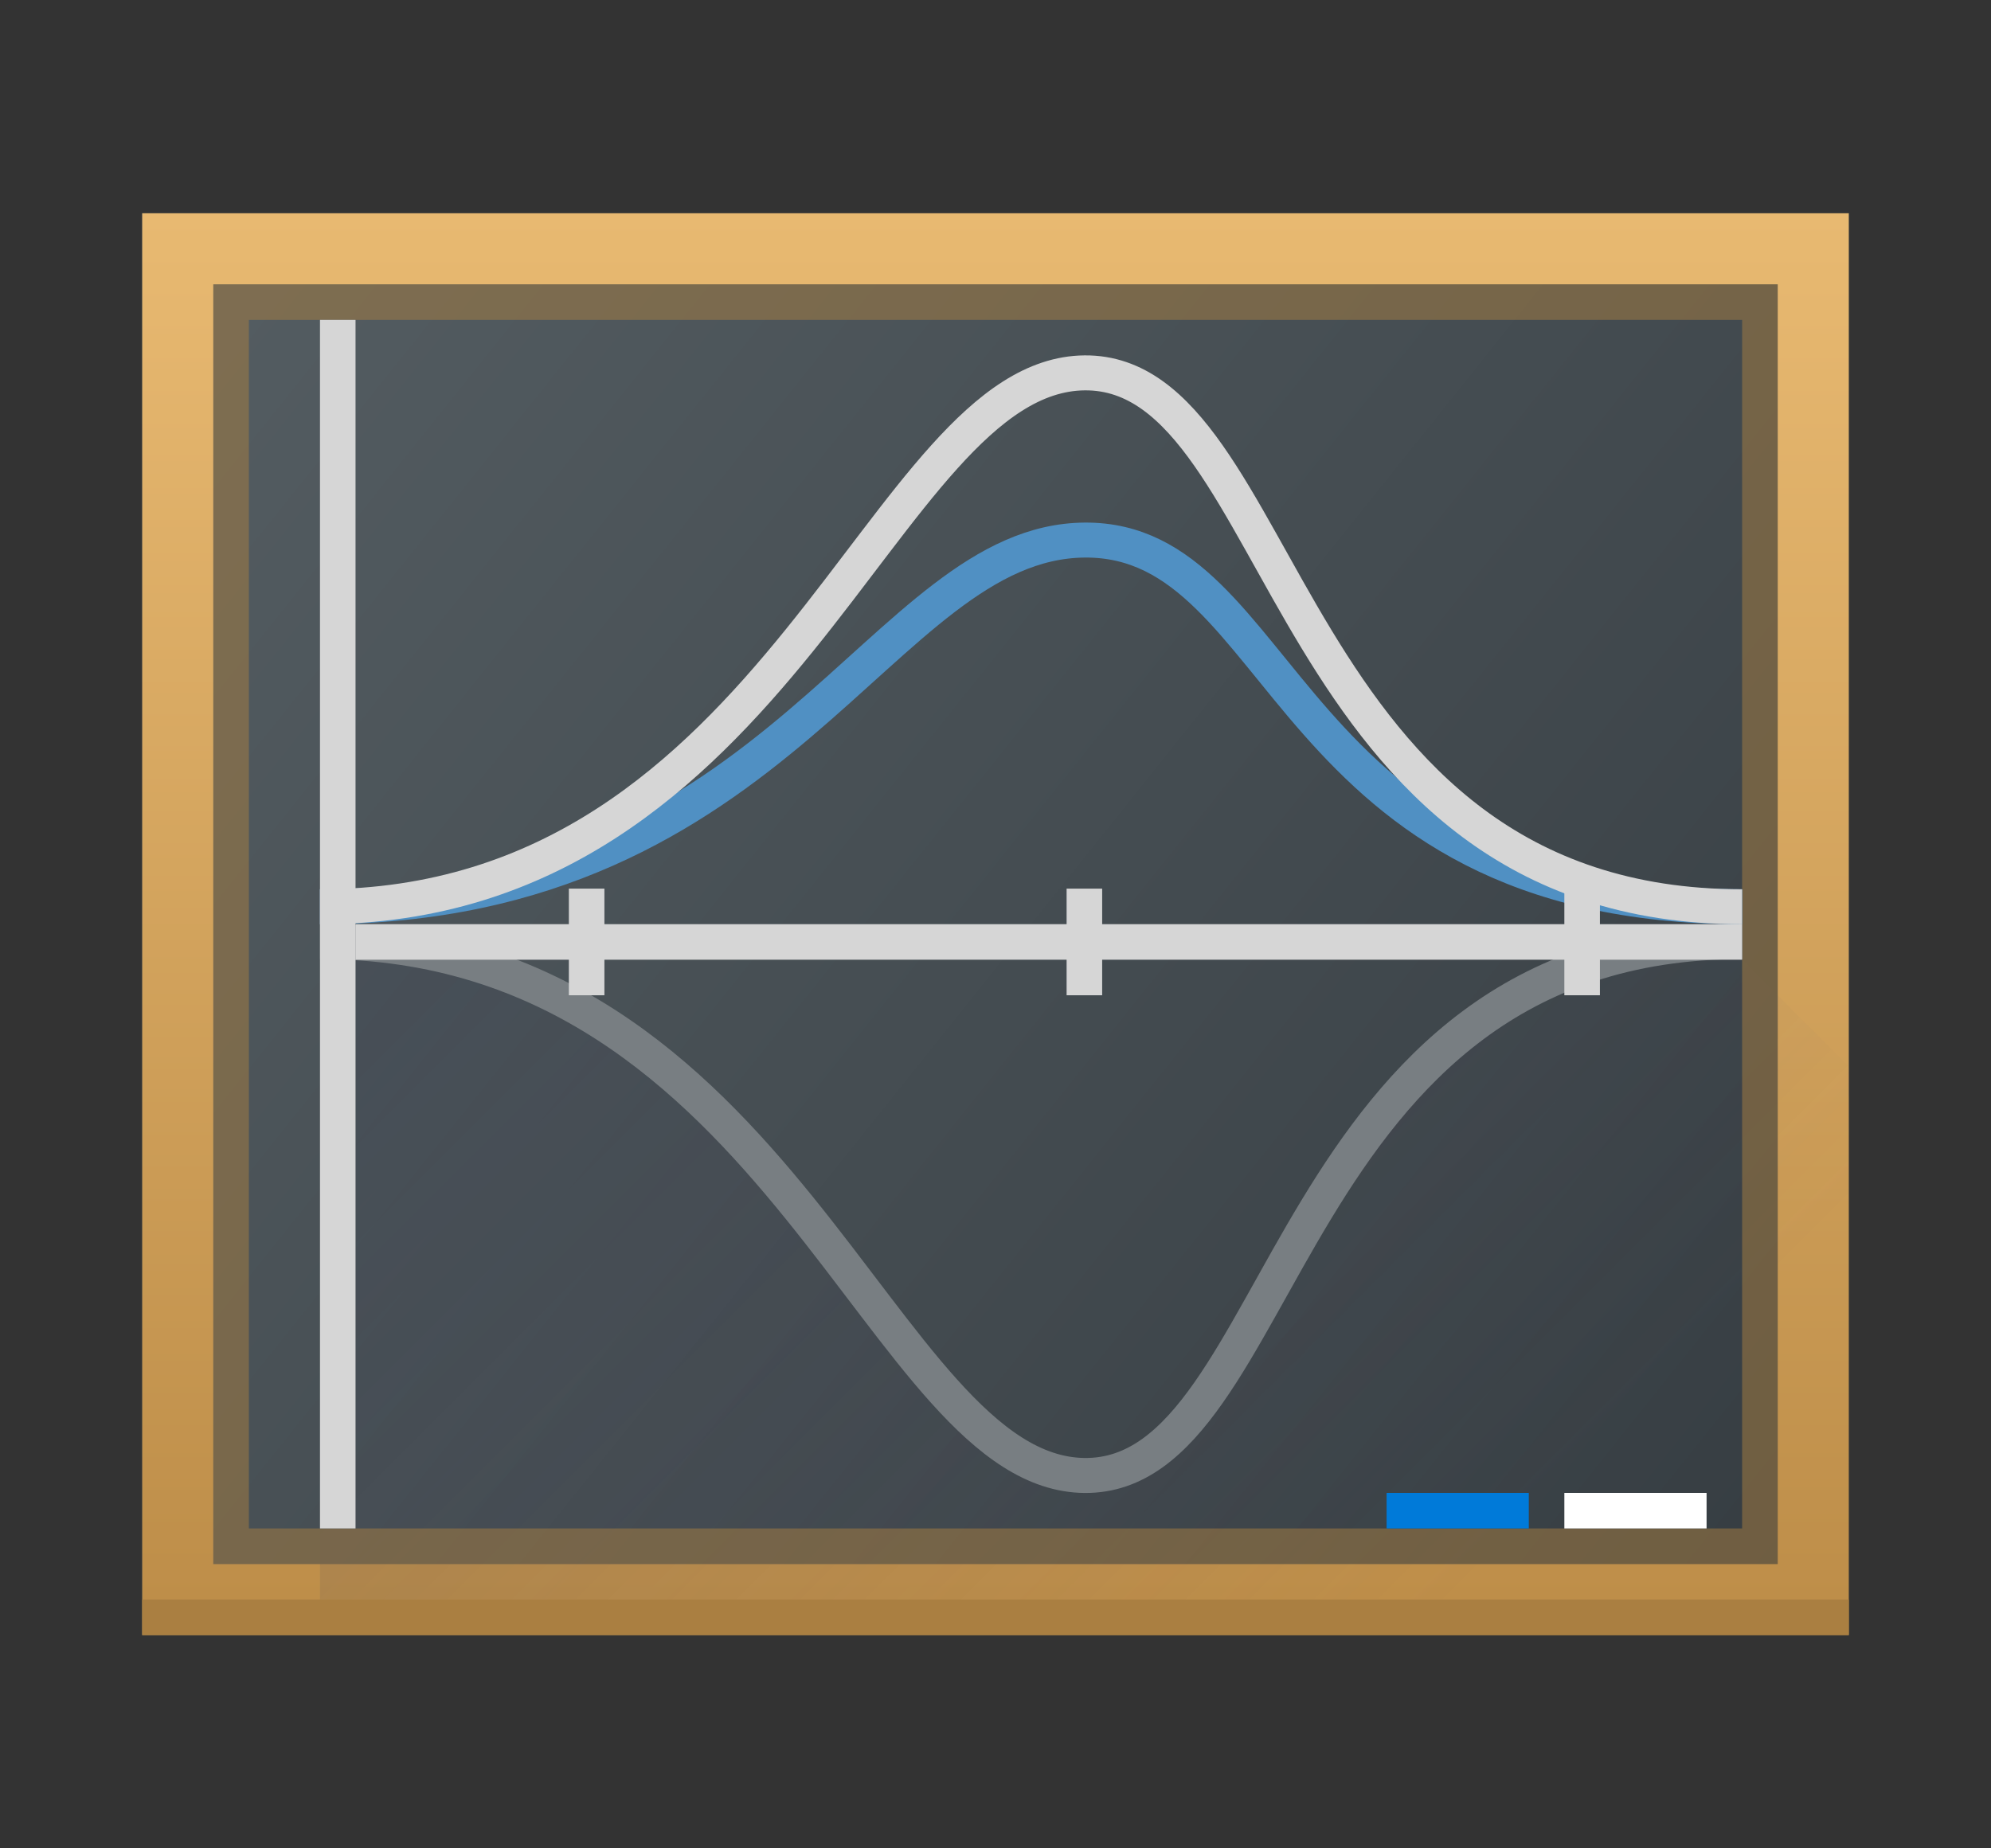 <?xml version="1.0" encoding="UTF-8" standalone="no"?>
<svg
   xmlns:dc="http://purl.org/dc/elements/1.1/"
   xmlns:cc="http://creativecommons.org/ns#"
   xmlns:rdf="http://www.w3.org/1999/02/22-rdf-syntax-ns#"
   xmlns:svg="http://www.w3.org/2000/svg"
   xmlns="http://www.w3.org/2000/svg"
   xmlns:sodipodi="http://sodipodi.sourceforge.net/DTD/sodipodi-0.dtd"
   xmlns:inkscape="http://www.inkscape.org/namespaces/inkscape"
   width="56"
   height="52"
   id="svg2"
   version="1.1"
   inkscape:version="0.91 r13725"
   sodipodi:docname="school.svg">
  <rect width="100%" height="100%" fill="#333333" stroke="none"/>
  <sodipodi:namedview
     pagecolor="#ffffff"
     bordercolor="#666666"
     borderopacity="1"
     objecttolerance="10"
     gridtolerance="10"
     guidetolerance="10"
     inkscape:pageopacity="0"
     inkscape:pageshadow="2"
     inkscape:window-width="944"
     inkscape:window-height="1045"
     id="namedview63"
     showgrid="false"
     inkscape:zoom="4.9166667"
     inkscape:cx="27.852632"
     inkscape:cy="40.271186"
     inkscape:window-x="2326"
     inkscape:window-y="0"
     inkscape:window-maximized="0"
     inkscape:current-layer="svg2" />
  <defs
     id="defs4">
    <linearGradient
       id="a"
       y1="543.8"
       y2="503.8"
       x1="434.57"
       gradientUnits="userSpaceOnUse"
       x2="384.57">
      <stop
         stop-color="#343b40"
         id="stop7" />
      <stop
         offset="1"
         stop-color="#555e63"
         id="stop9" />
    </linearGradient>
    <linearGradient
       id="b"
       y1="44"
       y2="4"
       gradientUnits="userSpaceOnUse"
       x2="0"
       gradientTransform="translate(384.57,499.8)">
      <stop
         stop-color="#bd8d48"
         id="stop12" />
      <stop
         offset="1"
         stop-color="#e8b971"
         id="stop14" />
    </linearGradient>
    <linearGradient
       id="c"
       y1="17"
       x1="17"
       y2="40"
       x2="40"
       gradientUnits="userSpaceOnUse">
      <stop
         stop-color="#383e51"
         id="stop17" />
      <stop
         offset="1"
         stop-color="#655c6f"
         stop-opacity="0"
         id="stop19" />
    </linearGradient>
  </defs>
  <g
     transform="translate(-380.57,-497.8)"
     id="g21">
    <g
       id="g23"
       style="stroke-width:2.8;stroke-opacity:0.55">
      <rect
         width="48"
         x="384.57"
         y="503.8"
         height="40"
         id="rect25"
         style="fill:url(#a)" />
      <path
         d="m 384.57,503.8 0,40 48,0 0,-40 -46,0 z m 2,2 44,0 0,36 -44,0 z"
         id="path27"
         inkscape:connector-curvature="0"
         style="fill:url(#b)" />
    </g>
    <path
       d="m 6,25 0,16 -1,0 0,3 43,0 0,-16 -3,-3 -3.805,0 C 31.987,27.61 31.624,39.545 26.511,39.508 21.401,39.47 18.641,27.603 8.917,25 Z"
       transform="translate(384.57,499.8)"
       id="path29"
       inkscape:connector-curvature="0"
       style="opacity:0.2;fill:url(#c);fill-rule:evenodd" />
    <g
       id="g31"
       style="fill:#aa7f41">
      <rect
         width="48"
         x="384.57"
         y="542.8"
         height="1"
         id="rect33"
         style="stroke-width:2.8;stroke-opacity:0.55" />
      <path
         d="M 2,6 2,42 46,42 46,6 3,6 Z m 1,1 42,0 0,34 -42,0 z"
         transform="translate(384.57,499.8)"
         id="path35"
         inkscape:connector-curvature="0"
         style="color:#000000;color-interpolation:sRGB;color-interpolation-filters:linearRGB;fill-opacity:0.498;color-rendering:auto;image-rendering:auto;shape-rendering:auto;text-rendering:auto" />
    </g>
    <g
       id="g37"
       style="fill:none;stroke-width:0.984">
      <path
         d="m 389.57,524.29 c 13.01,0 15.772,14.973 21.511,15.02 5.739,0.042 5.484,-15.02 18.489,-15.02"
         id="path39"
         inkscape:connector-curvature="0"
         style="stroke:#787e82" />
      <path
         d="m 389.57,523.31 c 13.01,0 15.772,-10.274 21.511,-10.316 5.739,-0.042 5.484,10.316 18.489,10.316"
         id="path41"
         inkscape:connector-curvature="0"
         style="stroke:#5090c3" />
    </g>
    <rect
       width="1"
       x="389.57"
       y="506.8"
       height="34"
       id="rect43"
       style="color:#000000;color-interpolation:sRGB;color-interpolation-filters:linearRGB;fill:#d6d6d6;color-rendering:auto;image-rendering:auto;shape-rendering:auto;text-rendering:auto" />
    <path
       d="m 389.57,523.31 c 13.01,0 15.772,-14.973 21.511,-15.02 5.739,-0.042 5.484,15.02 18.489,15.02"
       id="path45"
       inkscape:connector-curvature="0"
       style="fill:none;stroke:#d6d6d6;stroke-width:0.984" />
    <g
       id="g47"
       style="color:#000000;color-interpolation:sRGB;color-interpolation-filters:linearRGB;color-rendering:auto;image-rendering:auto;shape-rendering:auto;text-rendering:auto">
      <rect
         width="4"
         x="419.57"
         y="539.8"
         height="1"
         id="rect49"
         style="fill:#007ad9" />
      <rect
         width="4"
         x="424.57"
         y="539.8"
         height="1"
         id="rect51"
         style="fill:#ffffff" />
      <g
         id="g53"
         style="fill:#d6d6d6">
        <rect
           width="39"
           x="390.57"
           y="523.8"
           height="1"
           id="rect55" />
        <rect
           width="1"
           x="396.57"
           y="522.8"
           height="3"
           id="rect57" />
        <rect
           width="1"
           x="410.57"
           y="522.8"
           height="3"
           id="rect59" />
        <rect
           width="1"
           x="424.57"
           y="522.8"
           height="3"
           id="rect61" />
      </g>
    </g>
  </g>
</svg>
